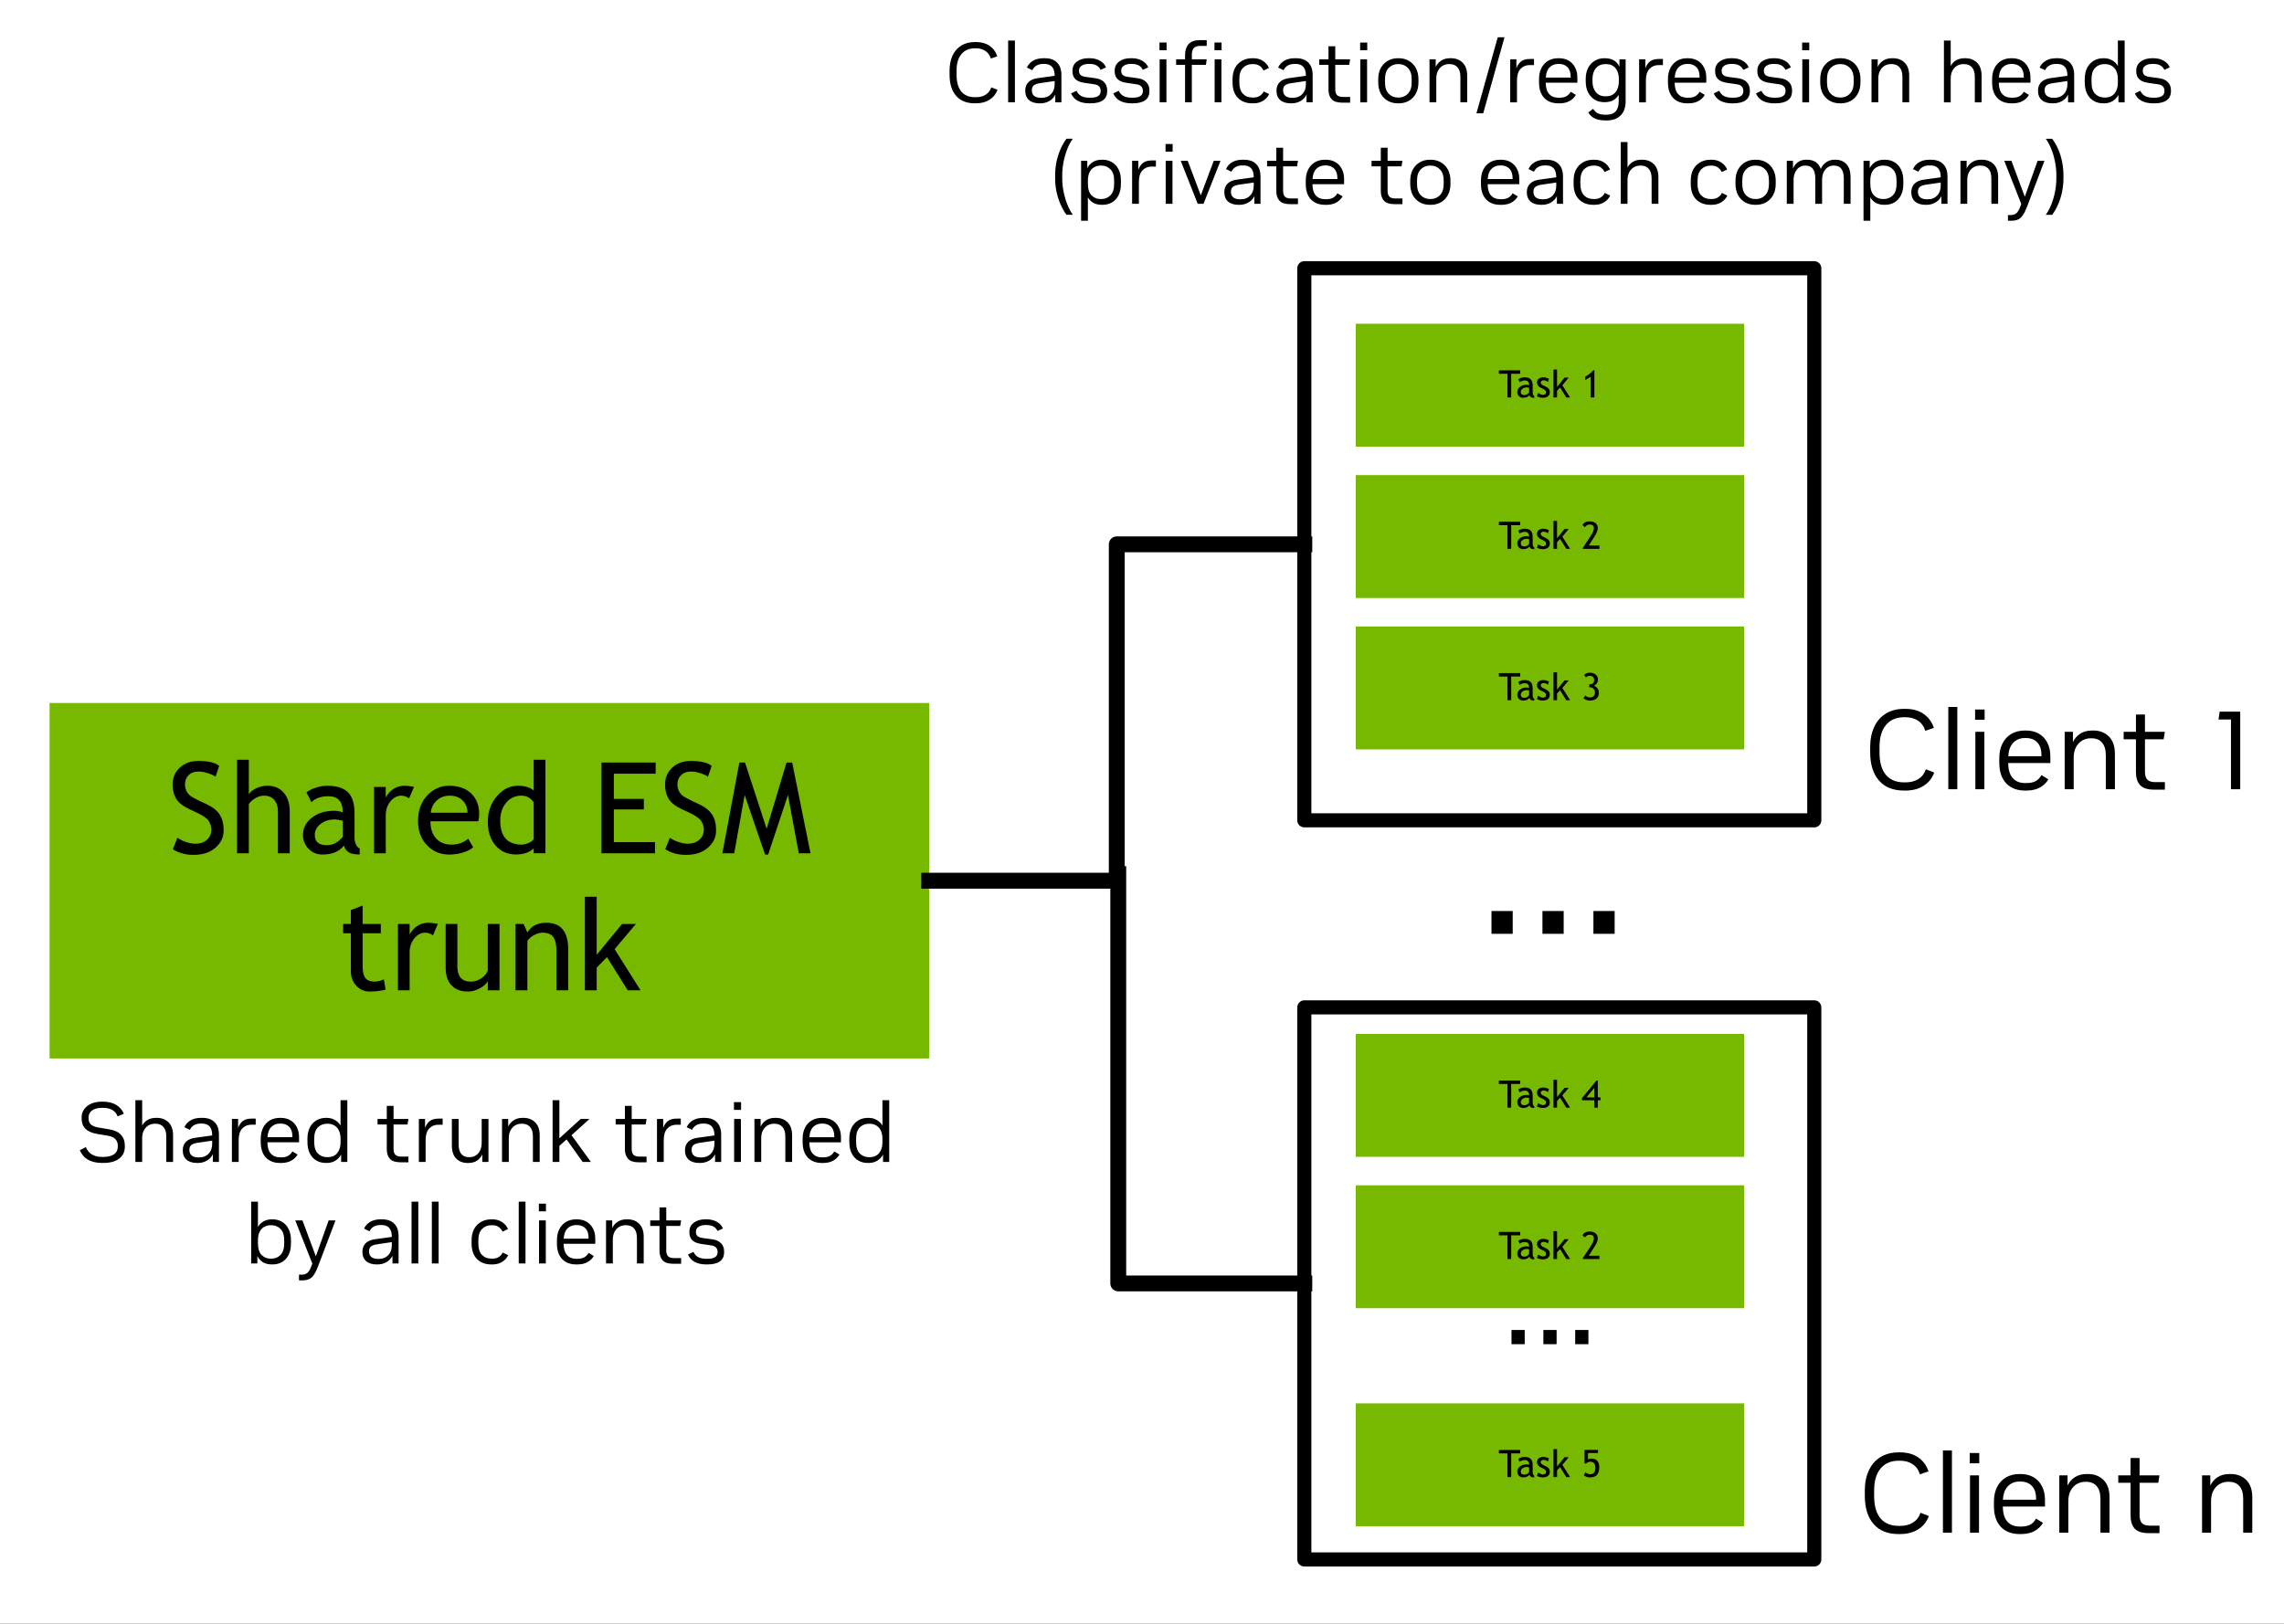<svg version="1.1" viewBox="0.0 0.0 432.0 307.165" fill="none" stroke="none" stroke-linecap="square" stroke-miterlimit="10" xmlns:xlink="http://www.w3.org/1999/xlink" xmlns="http://www.w3.org/2000/svg"><rect x="0.0" y="0.0" width="432.0" height="307.165" fill="#333333" stroke="none"/><clipPath id="p8.0"><path d="m0 0l432.0 0l0 307.165l-432.0 0l0 -307.165z" clip-rule="nonzero"/></clipPath><g clip-path="url(#p8.0)"><path fill="#ffffff" d="m0 0l432.0 0l0 307.165l-432.0 0z" fill-rule="evenodd"/><path fill="#76b900" d="m9.381 132.992l166.371 0l0 67.252l-166.371 0z" fill-rule="evenodd"/><path fill="#000000" d="m32.696 160.652l0.859 -2.156q0.656 0.469 1.625 0.797q0.984 0.328 1.766 0.328q1.359 0 2.188 -0.75q0.844 -0.75 0.844 -1.922q0 -0.859 -0.469 -1.594q-0.453 -0.75 -2.328 -1.641l-1.375 -0.641q-1.766 -0.812 -2.469 -1.938q-0.688 -1.125 -0.688 -2.719q0 -1.922 1.359 -3.188q1.359 -1.266 3.5 -1.266q2.844 0 3.953 0.938l-0.688 2.031q-0.469 -0.344 -1.438 -0.656q-0.953 -0.312 -1.781 -0.312q-1.188 0 -1.875 0.688q-0.688 0.672 -0.688 1.734q0 0.656 0.25 1.203q0.25 0.531 0.688 0.906q0.438 0.359 1.797 1.016l1.406 0.656q1.75 0.844 2.453 2.0q0.719 1.141 0.719 2.922q0 1.938 -1.562 3.297q-1.547 1.344 -4.141 1.344q-2.281 0 -3.906 -1.078zm19.871 0.781l0 -7.891q0 -1.406 -0.688 -2.203q-0.688 -0.812 -1.938 -0.812q-0.812 0 -1.625 0.469q-0.812 0.469 -1.25 1.109l0 9.328l-2.234 0l0 -17.703l2.234 0l0 6.531q0.438 -0.688 1.422 -1.141q1.0 -0.469 2.062 -0.469q1.984 0 3.109 1.312q1.141 1.312 1.141 3.578l0 7.891l-2.234 0zm12.473 -1.438q-1.328 1.672 -4.094 1.672q-1.469 0 -2.562 -1.062q-1.078 -1.078 -1.078 -2.672q0 -1.922 1.672 -3.234q1.672 -1.312 4.266 -1.312q0.703 0 1.594 0.297q0 -3.047 -2.719 -3.047q-2.094 0 -3.219 1.125l-0.938 -1.859q0.641 -0.516 1.75 -0.875q1.125 -0.375 2.141 -0.375q2.734 0 3.969 1.25q1.234 1.234 1.234 3.938l0 4.5q0 1.656 0.984 2.203l0 1.109q-1.359 0 -2.031 -0.375q-0.672 -0.391 -0.969 -1.281zm-0.203 -4.734q-1.063 -0.234 -1.484 -0.234q-1.688 0 -2.75 0.875q-1.062 0.859 -1.062 2.047q0 1.953 2.297 1.953q1.688 0 3 -1.594l0 -3.047zm12.547 -4.234q-0.734 -0.5 -1.469 -0.5q-1.188 0 -2.078 1.094q-0.875 1.078 -0.875 2.609l0 7.203l-2.219 0l0 -12.547l2.219 0l0 2.0q1.219 -2.234 3.625 -2.234q0.594 0 1.719 0.203l-0.922 2.172zm13.078 4.344l-9.047 0q0 2.203 1.203 3.391q1.062 1.031 2.75 1.031q1.906 0 3.188 -1.109l0.938 1.594q-0.516 0.516 -1.594 0.891q-1.328 0.5 -2.969 0.5q-2.375 0 -4.016 -1.609q-1.844 -1.766 -1.844 -4.75q0 -3.109 1.891 -4.984q1.688 -1.672 3.984 -1.672q2.688 0 4.219 1.5q1.469 1.453 1.469 3.859q0 0.734 -0.172 1.359zm-5.406 -4.844q-1.484 0 -2.5 0.953q-0.953 0.922 -1.078 2.281l6.938 0q0 -1.359 -0.844 -2.25q-0.922 -0.984 -2.516 -0.984zm15.887 10.891l0 -0.922q-1.172 1.156 -3.375 1.156q-2.359 0 -3.828 -1.688q-1.469 -1.688 -1.469 -4.5q0 -2.828 1.688 -4.812q1.688 -2.0 4.031 -2.0q1.938 0 2.953 0.906l0 -5.828l2.219 0l0 17.688l-2.219 0zm0 -9.625q-0.844 -1.266 -2.312 -1.266q-1.797 0 -2.906 1.344q-1.109 1.328 -1.109 3.391q0 4.531 4.125 4.531q0.531 0 1.266 -0.328q0.75 -0.344 0.938 -0.719l0 -6.953zm15.164 -5.422l0 4.766l5.672 0l0 2.0l-5.672 0l0 6.188l7.781 0l0 2.109l-10.125 0l0 -17.172l10.25 0l0 2.109l-7.906 0zm9.73 14.281l0.859 -2.156q0.656 0.469 1.625 0.797q0.984 0.328 1.766 0.328q1.359 0 2.188 -0.75q0.844 -0.75 0.844 -1.922q0 -0.859 -0.469 -1.594q-0.453 -0.75 -2.328 -1.641l-1.375 -0.641q-1.766 -0.812 -2.469 -1.938q-0.688 -1.125 -0.688 -2.719q0 -1.922 1.359 -3.188q1.359 -1.266 3.5 -1.266q2.844 0 3.953 0.938l-0.688 2.031q-0.469 -0.344 -1.438 -0.656q-0.953 -0.312 -1.781 -0.312q-1.188 0 -1.875 0.688q-0.688 0.672 -0.688 1.734q0 0.656 0.25 1.203q0.25 0.531 0.688 0.906q0.438 0.359 1.797 1.016l1.406 0.656q1.75 0.844 2.453 2.0q0.719 1.141 0.719 2.922q0 1.938 -1.562 3.297q-1.547 1.344 -4.141 1.344q-2.281 0 -3.906 -1.078zm25.246 0.781l-2.047 -11.031l-3.75 11.266l-0.578 0l-3.859 -11.266l-1.984 11.031l-2.234 0l3.219 -17.172l1.062 0l4.094 12.531l3.766 -12.531l1.062 0l3.469 17.172l-2.219 0z" fill-rule="nonzero"/><path fill="#000000" d="m66.354 176.557l-1.453 0l0 -1.75l1.453 0l0 -2.625l2.234 -0.859l0 3.484l3.438 0l0 1.75l-3.438 0l0 6.234q0 1.578 0.531 2.25q0.531 0.672 1.719 0.672q0.859 0 1.766 -0.438l0.328 1.953q-1.375 0.359 -3.031 0.359q-1.484 0 -2.516 -1.109q-1.031 -1.109 -1.031 -2.797l0 -7.125zm15.547 0.391q-0.734 -0.5 -1.469 -0.5q-1.188 0 -2.078 1.094q-0.875 1.078 -0.875 2.609l0 7.203l-2.219 0l0 -12.547l2.219 0l0 2.0q1.219 -2.234 3.625 -2.234q0.594 0 1.719 0.203l-0.922 2.172zm4.609 -2.141l0 8.0q0 2.906 2.531 2.906q1.094 0 2.0 -0.625q0.922 -0.641 1.219 -1.469l0 -8.812l2.219 0l0 12.547l-2.219 0l0 -1.734q-0.375 0.734 -1.516 1.359q-1.125 0.609 -2.203 0.609q-2.062 0 -3.156 -1.188q-1.094 -1.188 -1.094 -3.359l0 -8.234l2.219 0zm18.738 12.547l0 -7.297q0 -2.016 -0.609 -2.812q-0.609 -0.797 -2.016 -0.797q-0.766 0 -1.609 0.453q-0.828 0.453 -1.266 1.125l0 9.328l-2.234 0l0 -12.547l1.531 0l0.703 1.609q1.094 -1.844 3.594 -1.844q4.125 0 4.125 5.016l0 7.766l-2.219 0zm13.488 0l-3.938 -6.281l-1.938 2.0l0 4.281l-2.234 0l0 -17.703l2.234 0l0 10.984l4.797 -5.828l2.609 0l-4.016 4.766l4.906 7.781l-2.422 0z" fill-rule="nonzero"/><path fill="#76b900" d="m256.436 61.25l73.446 0l0 23.249l-73.446 0z" fill-rule="evenodd"/><path fill="#000000" d="m285.831 70.71l0 4.484l-0.703 0l0 -4.484l-1.625 0l0 -0.641l4.031 0l0 0.641l-1.703 0zm3.451 4.047q-0.391 0.5 -1.219 0.5q-0.438 0 -0.766 -0.312q-0.312 -0.312 -0.312 -0.797q0 -0.562 0.5 -0.953q0.5 -0.406 1.266 -0.406q0.203 0 0.469 0.094q0 -0.906 -0.797 -0.906q-0.625 0 -0.969 0.344l-0.281 -0.562q0.188 -0.156 0.516 -0.266q0.344 -0.109 0.656 -0.109q0.812 0 1.172 0.375q0.375 0.359 0.375 1.172l0 1.344q0 0.484 0.297 0.656l0 0.328q-0.406 0 -0.609 -0.109q-0.203 -0.125 -0.297 -0.391zm-0.062 -1.406q-0.312 -0.062 -0.438 -0.062q-0.5 0 -0.828 0.266q-0.312 0.25 -0.312 0.609q0 0.578 0.688 0.578q0.516 0 0.891 -0.484l0 -0.906zm1.479 1.625l0.234 -0.641q0.547 0.375 0.891 0.375q0.609 0 0.609 -0.516q0 -0.375 -0.594 -0.641q-0.453 -0.219 -0.625 -0.312q-0.156 -0.109 -0.281 -0.25q-0.109 -0.141 -0.172 -0.297q-0.047 -0.156 -0.047 -0.328q0 -0.469 0.328 -0.719q0.344 -0.266 0.891 -0.266q0.406 0 1.031 0.266l-0.188 0.609q-0.406 -0.312 -0.797 -0.312q-0.234 0 -0.406 0.109q-0.156 0.109 -0.156 0.281q0 0.359 0.406 0.547l0.469 0.219q0.438 0.203 0.641 0.453q0.203 0.25 0.203 0.641q0 0.5 -0.359 0.781q-0.344 0.281 -0.969 0.281q-0.594 0 -1.109 -0.281zm5.553 0.219l-1.172 -1.875l-0.578 0.594l0 1.281l-0.672 0l0 -5.281l0.672 0l0 3.281l1.422 -1.75l0.781 0l-1.203 1.438l1.469 2.312l-0.719 0zm4.609 0l0 -3.922l-1.031 0.641l0 -0.641q0.391 -0.203 0.828 -0.547q0.453 -0.359 0.703 -0.672l0.203 0l0 5.141l-0.703 0z" fill-rule="nonzero"/><path fill="#76b900" d="m256.436 89.888l73.446 0l0 23.249l-73.446 0z" fill-rule="evenodd"/><path fill="#000000" d="m285.831 99.348l0 4.484l-0.703 0l0 -4.484l-1.625 0l0 -0.641l4.031 0l0 0.641l-1.703 0zm3.451 4.047q-0.391 0.5 -1.219 0.5q-0.438 0 -0.766 -0.312q-0.312 -0.312 -0.312 -0.797q0 -0.562 0.5 -0.953q0.5 -0.406 1.266 -0.406q0.203 0 0.469 0.094q0 -0.906 -0.797 -0.906q-0.625 0 -0.969 0.344l-0.281 -0.562q0.188 -0.156 0.516 -0.266q0.344 -0.109 0.656 -0.109q0.812 0 1.172 0.375q0.375 0.359 0.375 1.172l0 1.344q0 0.484 0.297 0.656l0 0.328q-0.406 0 -0.609 -0.109q-0.203 -0.125 -0.297 -0.391zm-0.062 -1.406q-0.312 -0.062 -0.438 -0.062q-0.5 0 -0.828 0.266q-0.312 0.25 -0.312 0.609q0 0.578 0.688 0.578q0.516 0 0.891 -0.484l0 -0.906zm1.479 1.625l0.234 -0.641q0.547 0.375 0.891 0.375q0.609 0 0.609 -0.516q0 -0.375 -0.594 -0.641q-0.453 -0.219 -0.625 -0.312q-0.156 -0.109 -0.281 -0.25q-0.109 -0.141 -0.172 -0.297q-0.047 -0.156 -0.047 -0.328q0 -0.469 0.328 -0.719q0.344 -0.266 0.891 -0.266q0.406 0 1.031 0.266l-0.188 0.609q-0.406 -0.312 -0.797 -0.312q-0.234 0 -0.406 0.109q-0.156 0.109 -0.156 0.281q0 0.359 0.406 0.547l0.469 0.219q0.438 0.203 0.641 0.453q0.203 0.25 0.203 0.641q0 0.5 -0.359 0.781q-0.344 0.281 -0.969 0.281q-0.594 0 -1.109 -0.281zm5.553 0.219l-1.172 -1.875l-0.578 0.594l0 1.281l-0.672 0l0 -5.281l0.672 0l0 3.281l1.422 -1.75l0.781 0l-1.203 1.438l1.469 2.312l-0.719 0zm3.109 0l0 -0.141l1.609 -2.453q0.5 -0.781 0.5 -1.312q0 -0.703 -0.797 -0.703q-0.281 0 -0.531 0.156q-0.25 0.141 -0.359 0.359l-0.453 -0.375q0.125 -0.328 0.469 -0.531q0.344 -0.203 0.844 -0.203q0.734 0 1.141 0.344q0.422 0.328 0.422 0.953q0 0.578 -0.547 1.453l-1.156 1.828l2.016 0l0 0.625l-3.156 0z" fill-rule="nonzero"/><path fill="#76b900" d="m256.436 118.526l73.446 0l0 23.249l-73.446 0z" fill-rule="evenodd"/><path fill="#000000" d="m285.831 127.986l0 4.484l-0.703 0l0 -4.484l-1.625 0l0 -0.641l4.031 0l0 0.641l-1.703 0zm3.451 4.047q-0.391 0.5 -1.219 0.5q-0.438 0 -0.766 -0.312q-0.312 -0.312 -0.312 -0.797q0 -0.562 0.5 -0.953q0.5 -0.406 1.266 -0.406q0.203 0 0.469 0.094q0 -0.906 -0.797 -0.906q-0.625 0 -0.969 0.344l-0.281 -0.562q0.188 -0.156 0.516 -0.266q0.344 -0.109 0.656 -0.109q0.812 0 1.172 0.375q0.375 0.359 0.375 1.172l0 1.344q0 0.484 0.297 0.656l0 0.328q-0.406 0 -0.609 -0.109q-0.203 -0.125 -0.297 -0.391zm-0.062 -1.406q-0.312 -0.062 -0.438 -0.062q-0.5 0 -0.828 0.266q-0.312 0.25 -0.312 0.609q0 0.578 0.688 0.578q0.516 0 0.891 -0.484l0 -0.906zm1.479 1.625l0.234 -0.641q0.547 0.375 0.891 0.375q0.609 0 0.609 -0.516q0 -0.375 -0.594 -0.641q-0.453 -0.219 -0.625 -0.312q-0.156 -0.109 -0.281 -0.25q-0.109 -0.141 -0.172 -0.297q-0.047 -0.156 -0.047 -0.328q0 -0.469 0.328 -0.719q0.344 -0.266 0.891 -0.266q0.406 0 1.031 0.266l-0.188 0.609q-0.406 -0.312 -0.797 -0.312q-0.234 0 -0.406 0.109q-0.156 0.109 -0.156 0.281q0 0.359 0.406 0.547l0.469 0.219q0.438 0.203 0.641 0.453q0.203 0.25 0.203 0.641q0 0.5 -0.359 0.781q-0.344 0.281 -0.969 0.281q-0.594 0 -1.109 -0.281zm5.553 0.219l-1.172 -1.875l-0.578 0.594l0 1.281l-0.672 0l0 -5.281l0.672 0l0 3.281l1.422 -1.75l0.781 0l-1.203 1.438l1.469 2.312l-0.719 0zm3.25 -0.359l0.344 -0.547q0.344 0.375 0.859 0.375q0.969 0 0.969 -0.938q0 -0.438 -0.281 -0.703q-0.281 -0.281 -0.75 -0.281l-0.047 0l0 -0.562l0.031 0q0.891 0 0.891 -0.781q0 -0.813 -0.844 -0.813q-0.453 0 -0.719 0.297l-0.312 -0.469q0.328 -0.422 1.078 -0.422q0.672 0 1.094 0.359q0.422 0.344 0.422 0.906q0 0.422 -0.234 0.766q-0.234 0.328 -0.547 0.438q0.438 0.141 0.688 0.484q0.266 0.344 0.266 0.828q0 0.719 -0.453 1.109q-0.438 0.375 -1.25 0.375q-0.344 0 -0.672 -0.125q-0.328 -0.125 -0.531 -0.297z" fill-rule="nonzero"/><path fill="#76b900" d="m256.436 195.606l73.446 0l0 23.249l-73.446 0z" fill-rule="evenodd"/><path fill="#000000" d="m285.831 205.066l0 4.484l-0.703 0l0 -4.484l-1.625 0l0 -0.641l4.031 0l0 0.641l-1.703 0zm3.451 4.047q-0.391 0.5 -1.219 0.5q-0.438 0 -0.766 -0.312q-0.312 -0.312 -0.312 -0.797q0 -0.562 0.5 -0.953q0.5 -0.406 1.266 -0.406q0.203 0 0.469 0.094q0 -0.906 -0.797 -0.906q-0.625 0 -0.969 0.344l-0.281 -0.562q0.188 -0.156 0.516 -0.266q0.344 -0.109 0.656 -0.109q0.812 0 1.172 0.375q0.375 0.359 0.375 1.172l0 1.344q0 0.484 0.297 0.656l0 0.328q-0.406 0 -0.609 -0.109q-0.203 -0.125 -0.297 -0.391zm-0.062 -1.406q-0.312 -0.062 -0.438 -0.062q-0.5 0 -0.828 0.266q-0.312 0.25 -0.312 0.609q0 0.578 0.688 0.578q0.516 0 0.891 -0.484l0 -0.906zm1.479 1.625l0.234 -0.641q0.547 0.375 0.891 0.375q0.609 0 0.609 -0.516q0 -0.375 -0.594 -0.641q-0.453 -0.219 -0.625 -0.312q-0.156 -0.109 -0.281 -0.25q-0.109 -0.141 -0.172 -0.297q-0.047 -0.156 -0.047 -0.328q0 -0.469 0.328 -0.719q0.344 -0.266 0.891 -0.266q0.406 0 1.031 0.266l-0.188 0.609q-0.406 -0.312 -0.797 -0.312q-0.234 0 -0.406 0.109q-0.156 0.109 -0.156 0.281q0 0.359 0.406 0.547l0.469 0.219q0.438 0.203 0.641 0.453q0.203 0.25 0.203 0.641q0 0.5 -0.359 0.781q-0.344 0.281 -0.969 0.281q-0.594 0 -1.109 -0.281zm5.553 0.219l-1.172 -1.875l-0.578 0.594l0 1.281l-0.672 0l0 -5.281l0.672 0l0 3.281l1.422 -1.75l0.781 0l-1.203 1.438l1.469 2.312l-0.719 0zm5.953 -1.391l0 1.391l-0.656 0l0 -1.391l-2.328 0l0 -0.406l2.75 -3.344l0.234 0l0 3.203l0.516 0l0 0.547l-0.516 0zm-0.656 -2.359l-1.5 1.812l1.5 0l0 -1.812z" fill-rule="nonzero"/><path fill="#76b900" d="m256.436 224.244l73.446 0l0 23.249l-73.446 0z" fill-rule="evenodd"/><path fill="#000000" d="m285.831 233.705l0 4.484l-0.703 0l0 -4.484l-1.625 0l0 -0.641l4.031 0l0 0.641l-1.703 0zm3.451 4.047q-0.391 0.5 -1.219 0.5q-0.438 0 -0.766 -0.312q-0.312 -0.312 -0.312 -0.797q0 -0.562 0.5 -0.953q0.5 -0.406 1.266 -0.406q0.203 0 0.469 0.094q0 -0.906 -0.797 -0.906q-0.625 0 -0.969 0.344l-0.281 -0.562q0.188 -0.156 0.516 -0.266q0.344 -0.109 0.656 -0.109q0.812 0 1.172 0.375q0.375 0.359 0.375 1.172l0 1.344q0 0.484 0.297 0.656l0 0.328q-0.406 0 -0.609 -0.109q-0.203 -0.125 -0.297 -0.391zm-0.062 -1.406q-0.312 -0.062 -0.438 -0.062q-0.5 0 -0.828 0.266q-0.312 0.25 -0.312 0.609q0 0.578 0.688 0.578q0.516 0 0.891 -0.484l0 -0.906zm1.479 1.625l0.234 -0.641q0.547 0.375 0.891 0.375q0.609 0 0.609 -0.516q0 -0.375 -0.594 -0.641q-0.453 -0.219 -0.625 -0.312q-0.156 -0.109 -0.281 -0.25q-0.109 -0.141 -0.172 -0.297q-0.047 -0.156 -0.047 -0.328q0 -0.469 0.328 -0.719q0.344 -0.266 0.891 -0.266q0.406 0 1.031 0.266l-0.188 0.609q-0.406 -0.312 -0.797 -0.312q-0.234 0 -0.406 0.109q-0.156 0.109 -0.156 0.281q0 0.359 0.406 0.547l0.469 0.219q0.438 0.203 0.641 0.453q0.203 0.25 0.203 0.641q0 0.5 -0.359 0.781q-0.344 0.281 -0.969 0.281q-0.594 0 -1.109 -0.281zm5.553 0.219l-1.172 -1.875l-0.578 0.594l0 1.281l-0.672 0l0 -5.281l0.672 0l0 3.281l1.422 -1.75l0.781 0l-1.203 1.438l1.469 2.312l-0.719 0zm3.109 0l0 -0.141l1.609 -2.453q0.5 -0.781 0.5 -1.312q0 -0.703 -0.797 -0.703q-0.281 0 -0.531 0.156q-0.25 0.141 -0.359 0.359l-0.453 -0.375q0.125 -0.328 0.469 -0.531q0.344 -0.203 0.844 -0.203q0.734 0 1.141 0.344q0.422 0.328 0.422 0.953q0 0.578 -0.547 1.453l-1.156 1.828l2.016 0l0 0.625l-3.156 0z" fill-rule="nonzero"/><path fill="#76b900" d="m256.436 265.493l73.446 0l0 23.249l-73.446 0z" fill-rule="evenodd"/><path fill="#000000" d="m285.831 274.954l0 4.484l-0.703 0l0 -4.484l-1.625 0l0 -0.641l4.031 0l0 0.641l-1.703 0zm3.451 4.047q-0.391 0.5 -1.219 0.5q-0.438 0 -0.766 -0.312q-0.312 -0.312 -0.312 -0.797q0 -0.562 0.5 -0.953q0.5 -0.406 1.266 -0.406q0.203 0 0.469 0.094q0 -0.906 -0.797 -0.906q-0.625 0 -0.969 0.344l-0.281 -0.562q0.188 -0.156 0.516 -0.266q0.344 -0.109 0.656 -0.109q0.812 0 1.172 0.375q0.375 0.359 0.375 1.172l0 1.344q0 0.484 0.297 0.656l0 0.328q-0.406 0 -0.609 -0.109q-0.203 -0.125 -0.297 -0.391zm-0.062 -1.406q-0.312 -0.062 -0.438 -0.062q-0.5 0 -0.828 0.266q-0.312 0.25 -0.312 0.609q0 0.578 0.688 0.578q0.516 0 0.891 -0.484l0 -0.906zm1.479 1.625l0.234 -0.641q0.547 0.375 0.891 0.375q0.609 0 0.609 -0.516q0 -0.375 -0.594 -0.641q-0.453 -0.219 -0.625 -0.312q-0.156 -0.109 -0.281 -0.25q-0.109 -0.141 -0.172 -0.297q-0.047 -0.156 -0.047 -0.328q0 -0.469 0.328 -0.719q0.344 -0.266 0.891 -0.266q0.406 0 1.031 0.266l-0.188 0.609q-0.406 -0.312 -0.797 -0.312q-0.234 0 -0.406 0.109q-0.156 0.109 -0.156 0.281q0 0.359 0.406 0.547l0.469 0.219q0.438 0.203 0.641 0.453q0.203 0.25 0.203 0.641q0 0.5 -0.359 0.781q-0.344 0.281 -0.969 0.281q-0.594 0 -1.109 -0.281zm5.553 0.219l-1.172 -1.875l-0.578 0.594l0 1.281l-0.672 0l0 -5.281l0.672 0l0 3.281l1.422 -1.75l0.781 0l-1.203 1.438l1.469 2.312l-0.719 0zm3.687 -2.5l-0.234 -0.156l0 -2.484l2.547 0l0 0.594l-1.891 0l0 1.25q0.266 -0.203 0.656 -0.203q0.719 0 1.094 0.438q0.375 0.422 0.375 1.203q0 1.922 -1.719 1.922q-0.719 0 -1.188 -0.391l0.266 -0.578q0.484 0.375 0.922 0.375q0.984 0 0.984 -1.219q0 -1.156 -0.969 -1.156q-0.469 0 -0.844 0.406z" fill-rule="nonzero"/><path fill="#000000" fill-opacity="0.0" d="m274.377 224.701l37.563 0l0 42.006l-37.563 0z" fill-rule="evenodd"/><path fill="#000000" d="m285.888 254.301l0 -2.688l2.5 0l0 2.688l-2.5 0zm6.031 0l0 -2.688l2.5 0l0 2.688l-2.5 0zm6.016 0l0 -2.688l2.5 0l0 2.688l-2.5 0z" fill-rule="nonzero"/><path fill="#000000" fill-opacity="0.0" d="m246.702 50.747l96.454 0l0 104.445l-96.454 0z" fill-rule="evenodd"/><path stroke="#000000" stroke-width="2.667" stroke-linejoin="round" stroke-linecap="butt" d="m246.702 50.747l96.454 0l0 104.445l-96.454 0z" fill-rule="evenodd"/><path fill="#000000" fill-opacity="0.0" d="m246.702 190.583l96.454 0l0 104.445l-96.454 0z" fill-rule="evenodd"/><path stroke="#000000" stroke-width="2.667" stroke-linejoin="round" stroke-linecap="butt" d="m246.702 190.583l96.454 0l0 104.445l-96.454 0z" fill-rule="evenodd"/><path fill="#000000" fill-opacity="0.0" d="m269.414 131.704l48.671 0l0 61.394l-48.671 0z" fill-rule="evenodd"/><path fill="#000000" d="m282.101 176.664l0 -4.312l4.016 0l0 4.312l-4.016 0zm9.641 0l0 -4.312l4.016 0l0 4.312l-4.016 0zm9.641 0l0 -4.312l4.016 0l0 4.312l-4.016 0z" fill-rule="nonzero"/><path fill="#000000" fill-opacity="0.0" d="m342.174 124.831l96.648 0l0 35.544l-96.648 0z" fill-rule="evenodd"/><path fill="#000000" d="m360.119 149.561q-3.078 0 -4.734 -1.906q-1.656 -1.906 -1.656 -5.344l0 -0.953q0 -2.219 0.766 -3.844q0.766 -1.641 2.203 -2.516q1.453 -0.891 3.422 -0.891l0.281 0q2.031 0 3.406 0.938q1.391 0.938 1.969 2.656l-1.625 0.562q-0.391 -1.266 -1.375 -1.922q-0.984 -0.656 -2.375 -0.656l-0.25 0q-2.203 0 -3.438 1.469q-1.219 1.469 -1.219 4.156l0 1.047q0 2.766 1.188 4.219q1.203 1.438 3.469 1.438l0.25 0q1.438 0 2.438 -0.625q1.016 -0.641 1.422 -1.859l1.578 0.625q-0.594 1.625 -2.016 2.516q-1.406 0.891 -3.422 0.891l-0.281 0zm8.387 -0.25l0 -15.562l1.703 0l0 15.562l-1.703 0zm5.119 0l0 -10.859l1.703 0l0 10.859l-1.703 0zm-0.047 -13.141l0 -1.938l1.797 0l0 1.938l-1.797 0zm9.416 13.391q-2.234 0 -3.547 -1.375q-1.297 -1.391 -1.297 -3.906l0 -0.797q0 -1.641 0.594 -2.812q0.594 -1.188 1.688 -1.828q1.109 -0.641 2.562 -0.641l0.172 0q1.422 0 2.453 0.594q1.047 0.594 1.609 1.703q0.578 1.094 0.578 2.562l0 1.297l-7.969 0q0.016 1.906 0.859 2.844q0.844 0.938 2.297 0.938l0.312 0q1.078 0 1.75 -0.375q0.672 -0.391 1.062 -1.125l1.312 0.797q-0.562 0.984 -1.625 1.562q-1.047 0.562 -2.5 0.562l-0.312 0zm-3.141 -6.5l6.266 0l0 -0.234q0 -1.578 -0.797 -2.391q-0.797 -0.812 -2.156 -0.812l-0.172 0q-1.328 0 -2.188 0.875q-0.859 0.875 -0.953 2.562zm10.664 6.25l0 -10.859l1.562 0l0 1.938q0.453 -0.969 1.359 -1.578q0.922 -0.609 2.281 -0.609l0.203 0q1.844 0 2.969 1.141q1.125 1.125 1.125 3.297l0 6.672l-1.719 0l0 -6.406q0 -1.594 -0.703 -2.406q-0.703 -0.828 -2.016 -0.828l-0.156 0q-0.844 0 -1.578 0.422q-0.719 0.406 -1.172 1.234q-0.453 0.812 -0.453 2.062l0 5.922l-1.703 0zm16.934 0.078q-1.875 0 -2.672 -0.859q-0.781 -0.875 -0.781 -2.391l0 -6.281l-2.328 0l0 -1.406l2.328 0l0 -3.281l1.703 0l0 3.281l3.766 0l-0.234 1.406l-3.531 0l0 6.172q0 1.016 0.469 1.484q0.469 0.453 1.453 0.453l1.844 0l0 1.422l-2.016 0zm14.52 -0.078l0 -13.188l-2.359 0l0.219 -1.484l3.891 0l0 14.672l-1.75 0z" fill-rule="nonzero"/><path fill="#000000" fill-opacity="0.0" d="m341.137 265.493l96.648 0l0 35.544l-96.648 0z" fill-rule="evenodd"/><path fill="#000000" d="m359.103 290.223q-3.078 0 -4.734 -1.906q-1.656 -1.906 -1.656 -5.344l0 -0.953q0 -2.219 0.766 -3.844q0.766 -1.641 2.203 -2.516q1.453 -0.891 3.422 -0.891l0.281 0q2.031 0 3.406 0.938q1.391 0.938 1.969 2.656l-1.625 0.562q-0.391 -1.266 -1.375 -1.922q-0.984 -0.656 -2.375 -0.656l-0.25 0q-2.203 0 -3.438 1.469q-1.219 1.469 -1.219 4.156l0 1.047q0 2.766 1.188 4.219q1.203 1.438 3.469 1.438l0.25 0q1.438 0 2.438 -0.625q1.016 -0.641 1.422 -1.859l1.578 0.625q-0.594 1.625 -2.016 2.516q-1.406 0.891 -3.422 0.891l-0.281 0zm8.387 -0.25l0 -15.562l1.703 0l0 15.562l-1.703 0zm5.119 0l0 -10.859l1.703 0l0 10.859l-1.703 0zm-0.047 -13.141l0 -1.938l1.797 0l0 1.938l-1.797 0zm9.416 13.391q-2.234 0 -3.547 -1.375q-1.297 -1.391 -1.297 -3.906l0 -0.797q0 -1.641 0.594 -2.812q0.594 -1.188 1.688 -1.828q1.109 -0.641 2.562 -0.641l0.172 0q1.422 0 2.453 0.594q1.047 0.594 1.609 1.703q0.578 1.094 0.578 2.562l0 1.297l-7.969 0q0.016 1.906 0.859 2.844q0.844 0.938 2.297 0.938l0.312 0q1.078 0 1.75 -0.375q0.672 -0.391 1.062 -1.125l1.312 0.797q-0.562 0.984 -1.625 1.562q-1.047 0.562 -2.5 0.562l-0.312 0zm-3.141 -6.5l6.266 0l0 -0.234q0 -1.578 -0.797 -2.391q-0.797 -0.812 -2.156 -0.812l-0.172 0q-1.328 0 -2.188 0.875q-0.859 0.875 -0.953 2.562zm10.664 6.25l0 -10.859l1.562 0l0 1.938q0.453 -0.969 1.359 -1.578q0.922 -0.609 2.281 -0.609l0.203 0q1.844 0 2.969 1.141q1.125 1.125 1.125 3.297l0 6.672l-1.719 0l0 -6.406q0 -1.594 -0.703 -2.406q-0.703 -0.828 -2.016 -0.828l-0.156 0q-0.844 0 -1.578 0.422q-0.719 0.406 -1.172 1.234q-0.453 0.812 -0.453 2.062l0 5.922l-1.703 0zm16.934 0.078q-1.875 0 -2.672 -0.859q-0.781 -0.875 -0.781 -2.391l0 -6.281l-2.328 0l0 -1.406l2.328 0l0 -3.281l1.703 0l0 3.281l3.766 0l-0.234 1.406l-3.531 0l0 6.172q0 1.016 0.469 1.484q0.469 0.453 1.453 0.453l1.844 0l0 1.422l-2.016 0zm10.067 -0.078l0 -10.859l1.562 0l0 1.938q0.453 -0.969 1.359 -1.578q0.922 -0.609 2.281 -0.609l0.203 0q1.844 0 2.969 1.141q1.125 1.125 1.125 3.297l0 6.672l-1.719 0l0 -6.406q0 -1.594 -0.703 -2.406q-0.703 -0.828 -2.016 -0.828l-0.156 0q-0.844 0 -1.578 0.422q-0.719 0.406 -1.172 1.234q-0.453 0.812 -0.453 2.062l0 5.922l-1.703 0z" fill-rule="nonzero"/><path fill="#000000" fill-opacity="0.0" d="m175.752 166.618l35.476 0l0 -63.64l35.476 0" fill-rule="evenodd"/><path stroke="#000000" stroke-width="3.0" stroke-linejoin="round" stroke-linecap="butt" d="m175.752 166.618l35.476 0l0 -63.64l35.476 0" fill-rule="evenodd"/><path fill="#000000" fill-opacity="0.0" d="m211.51 165.367l0 77.438l35.192 0" fill-rule="evenodd"/><path stroke="#000000" stroke-width="3.0" stroke-linejoin="round" stroke-linecap="butt" d="m211.51 165.367l0 77.438l35.192 0" fill-rule="evenodd"/><path fill="#000000" fill-opacity="0.0" d="m108.496 0l372.865 0l0 48.469l-372.865 0z" fill-rule="evenodd"/><path fill="#000000" d="m184.397 19.547q-2.328 0 -3.562 -1.422q-1.234 -1.438 -1.234 -4.016l0 -0.719q0 -1.656 0.562 -2.875q0.578 -1.234 1.656 -1.891q1.078 -0.672 2.578 -0.672l0.203 0q1.516 0 2.547 0.703q1.047 0.703 1.484 2.0l-1.219 0.422q-0.297 -0.953 -1.031 -1.438q-0.734 -0.5 -1.781 -0.5l-0.188 0q-1.656 0 -2.578 1.109q-0.906 1.094 -0.906 3.109l0 0.781q0 2.078 0.891 3.172q0.891 1.078 2.594 1.078l0.188 0q1.078 0 1.828 -0.469q0.766 -0.484 1.062 -1.391l1.188 0.453q-0.453 1.219 -1.516 1.891q-1.062 0.672 -2.562 0.672l-0.203 0zm6.285 -0.188l0 -11.688l1.281 0l0 11.688l-1.281 0zm5.949 0.188q-1.312 0 -2.016 -0.625q-0.703 -0.625 -0.703 -1.781q0 -0.969 0.594 -1.578q0.609 -0.625 1.781 -0.781l3.188 -0.438l0 -0.062q0 -2.188 -1.953 -2.188l-0.172 0q-1.531 0 -2.094 1.188l-1.031 -0.5q0.375 -0.828 1.172 -1.297q0.812 -0.469 1.953 -0.469l0.25 0q1.547 0 2.344 0.828q0.812 0.812 0.812 2.359l0 5.156l-1.156 0l0 -1.453q-0.375 0.766 -1.125 1.203q-0.75 0.438 -1.703 0.438l-0.141 0zm2.844 -4.219l-2.656 0.391q-0.922 0.125 -1.297 0.438q-0.359 0.297 -0.359 0.922q0 0.688 0.438 1.062q0.438 0.359 1.266 0.359l0.172 0q1.094 0 1.766 -0.703q0.672 -0.703 0.672 -1.875l0 -0.594zm6.594 4.219q-2.672 0 -3.484 -1.875l1.031 -0.5q0.312 0.672 0.906 1.0q0.609 0.312 1.562 0.312l0.188 0q1.906 0 1.906 -1.234l0 -0.078q0 -1.078 -1.266 -1.234l-1.812 -0.266q-1.078 -0.141 -1.672 -0.672q-0.578 -0.547 -0.578 -1.484l0 -0.172q0 -1.047 0.828 -1.688q0.844 -0.641 2.203 -0.641l0.203 0q1.125 0 1.953 0.469q0.828 0.453 1.156 1.266l-1.031 0.469q-0.5 -1.125 -2.078 -1.125l-0.188 0q-0.828 0 -1.328 0.344q-0.484 0.328 -0.484 0.891l0 0.094q0 0.5 0.297 0.766q0.297 0.266 0.969 0.359l1.844 0.25q1.047 0.141 1.625 0.734q0.594 0.594 0.594 1.547l0 0.172q0 1.141 -0.797 1.719q-0.797 0.578 -2.328 0.578l-0.219 0zm7.984 0q-2.672 0 -3.484 -1.875l1.031 -0.5q0.312 0.672 0.906 1.0q0.609 0.312 1.562 0.312l0.188 0q1.906 0 1.906 -1.234l0 -0.078q0 -1.078 -1.266 -1.234l-1.812 -0.266q-1.078 -0.141 -1.672 -0.672q-0.578 -0.547 -0.578 -1.484l0 -0.172q0 -1.047 0.828 -1.688q0.844 -0.641 2.203 -0.641l0.203 0q1.125 0 1.953 0.469q0.828 0.453 1.156 1.266l-1.031 0.469q-0.5 -1.125 -2.078 -1.125l-0.188 0q-0.828 0 -1.328 0.344q-0.484 0.328 -0.484 0.891l0 0.094q0 0.5 0.297 0.766q0.297 0.266 0.969 0.359l1.844 0.25q1.047 0.141 1.625 0.734q0.594 0.594 0.594 1.547l0 0.172q0 1.141 -0.797 1.719q-0.797 0.578 -2.328 0.578l-0.219 0zm5.285 -0.188l0 -8.141l1.281 0l0 8.141l-1.281 0zm-0.031 -9.859l0 -1.453l1.344 0l0 1.453l-1.344 0zm4.84 9.859l0 -7.094l-1.688 0l0 -1.047l1.688 0l0 -0.812q0 -1.297 0.656 -2.047q0.672 -0.766 2.125 -0.766l1.312 0l0 1.094l-1.25 0q-0.828 0 -1.203 0.422q-0.359 0.422 -0.359 1.234l0 0.875l2.812 0l-0.141 1.047l-2.672 0l0 7.094l-1.281 0zm5.594 0l0 -8.141l1.281 0l0 8.141l-1.281 0zm-0.031 -9.859l0 -1.453l1.344 0l0 1.453l-1.344 0zm7.166 10.047q-1.719 0 -2.734 -1.031q-1.016 -1.047 -1.016 -2.938l0 -0.594q0 -1.234 0.469 -2.125q0.484 -0.891 1.328 -1.359q0.844 -0.484 1.953 -0.484l0.172 0q1.078 0 1.844 0.516q0.766 0.5 1.125 1.328l-1.031 0.484q-0.266 -0.562 -0.75 -0.891q-0.484 -0.328 -1.188 -0.328l-0.156 0q-1.094 0 -1.797 0.719q-0.688 0.719 -0.688 2.141l0 0.594q0 1.438 0.672 2.156q0.688 0.719 1.813 0.719l0.156 0q0.734 0 1.219 -0.312q0.5 -0.312 0.75 -0.844l1.031 0.5q-0.359 0.781 -1.141 1.266q-0.766 0.484 -1.859 0.484l-0.172 0zm7.277 0q-1.312 0 -2.016 -0.625q-0.703 -0.625 -0.703 -1.781q0 -0.969 0.594 -1.578q0.609 -0.625 1.781 -0.781l3.188 -0.438l0 -0.062q0 -2.188 -1.953 -2.188l-0.172 0q-1.531 0 -2.094 1.188l-1.031 -0.5q0.375 -0.828 1.172 -1.297q0.812 -0.469 1.953 -0.469l0.25 0q1.547 0 2.344 0.828q0.812 0.812 0.812 2.359l0 5.156l-1.156 0l0 -1.453q-0.375 0.766 -1.125 1.203q-0.75 0.438 -1.703 0.438l-0.141 0zm2.844 -4.219l-2.656 0.391q-0.922 0.125 -1.297 0.438q-0.359 0.297 -0.359 0.922q0 0.688 0.438 1.062q0.438 0.359 1.266 0.359l0.172 0q1.094 0 1.766 -0.703q0.672 -0.703 0.672 -1.875l0 -0.594zm6.87 4.094q-1.406 0 -2.0 -0.656q-0.594 -0.656 -0.594 -1.797l0 -4.703l-1.75 0l0 -1.047l1.75 0l0 -2.469l1.281 0l0 2.469l2.812 0l-0.172 1.047l-2.641 0l0 4.625q0 0.766 0.344 1.109q0.359 0.344 1.094 0.344l1.375 0l0 1.078l-1.5 0zm3.425 -0.062l0 -8.141l1.281 0l0 8.141l-1.281 0zm-0.031 -9.859l0 -1.453l1.344 0l0 1.453l-1.344 0zm7.137 10.047q-1.062 0 -1.906 -0.469q-0.828 -0.469 -1.328 -1.359q-0.484 -0.906 -0.484 -2.156l0 -0.562q0 -1.234 0.484 -2.125q0.5 -0.906 1.328 -1.375q0.844 -0.484 1.906 -0.484l0.156 0q1.078 0 1.906 0.484q0.844 0.469 1.328 1.359q0.5 0.891 0.5 2.125l0 0.594q0 1.25 -0.5 2.141q-0.484 0.891 -1.328 1.359q-0.828 0.469 -1.906 0.469l-0.156 0zm0.016 -1.094l0.125 0q1.047 0 1.75 -0.719q0.719 -0.734 0.719 -2.156l0 -0.594q0 -1.422 -0.719 -2.141q-0.703 -0.719 -1.75 -0.719l-0.125 0q-1.031 0 -1.75 0.719q-0.703 0.719 -0.703 2.141l0 0.594q0 1.422 0.703 2.156q0.719 0.719 1.75 0.719zm5.967 0.906l0 -8.141l1.172 0l0 1.453q0.328 -0.734 1.016 -1.188q0.688 -0.469 1.719 -0.469l0.141 0q1.391 0 2.234 0.859q0.844 0.844 0.844 2.469l0 5.016l-1.281 0l0 -4.797q0 -1.203 -0.531 -1.812q-0.531 -0.625 -1.516 -0.625l-0.125 0q-0.641 0 -1.188 0.312q-0.531 0.312 -0.875 0.938q-0.328 0.609 -0.328 1.531l0 4.453l-1.281 0zm10.157 2.078l-1.281 0l4.031 -14.391l1.281 0l-4.031 14.391zm5.107 -2.078l0 -8.141l1.172 0l0 1.703q0.281 -0.797 0.859 -1.281q0.594 -0.484 1.719 -0.484l0.75 0l0 1.156l-0.828 0q-1.031 0 -1.719 0.719q-0.672 0.719 -0.672 2.188l0 4.141l-1.281 0zm9.092 0.188q-1.688 0 -2.672 -1.031q-0.969 -1.047 -0.969 -2.938l0 -0.594q0 -1.219 0.453 -2.109q0.453 -0.891 1.266 -1.375q0.828 -0.484 1.922 -0.484l0.125 0q1.062 0 1.844 0.453q0.781 0.453 1.203 1.281q0.438 0.812 0.438 1.922l0 0.969l-5.984 0q0.016 1.438 0.641 2.141q0.641 0.703 1.734 0.703l0.234 0q0.797 0 1.297 -0.281q0.516 -0.297 0.812 -0.844l0.984 0.594q-0.422 0.734 -1.219 1.172q-0.781 0.422 -1.875 0.422l-0.234 0zm-2.359 -4.875l4.703 0l0 -0.172q0 -1.188 -0.609 -1.797q-0.594 -0.609 -1.609 -0.609l-0.125 0q-1.0 0 -1.656 0.656q-0.641 0.656 -0.703 1.922zm11.238 8.109q-2.375 0 -3.203 -1.516l0.922 -0.672q0.359 0.578 0.875 0.844q0.531 0.266 1.422 0.266l0.234 0q2.297 0 2.297 -2.531l0 -1.234q-0.797 1.391 -2.625 1.391l-0.094 0q-1.062 0 -1.844 -0.484q-0.781 -0.5 -1.234 -1.375q-0.438 -0.875 -0.438 -2.047l0 -0.516q0 -1.156 0.438 -2.031q0.453 -0.875 1.234 -1.359q0.781 -0.5 1.844 -0.5l0.094 0q2.016 0 2.766 1.609l0 -1.391l1.172 0l0 7.922q0 1.734 -0.938 2.672q-0.922 0.953 -2.641 0.953l-0.281 0zm0.031 -4.562l0.141 0q1.125 0 1.766 -0.766q0.641 -0.766 0.641 -2.094l0 -0.391q0 -1.328 -0.641 -2.078q-0.641 -0.766 -1.766 -0.766l-0.141 0q-1.125 0 -1.781 0.766q-0.656 0.75 -0.656 2.031l0 0.5q0 1.281 0.656 2.047q0.656 0.75 1.781 0.75zm6.382 1.141l0 -8.141l1.172 0l0 1.703q0.281 -0.797 0.859 -1.281q0.594 -0.484 1.719 -0.484l0.75 0l0 1.156l-0.828 0q-1.031 0 -1.719 0.719q-0.672 0.719 -0.672 2.188l0 4.141l-1.281 0zm9.092 0.188q-1.688 0 -2.672 -1.031q-0.969 -1.047 -0.969 -2.938l0 -0.594q0 -1.219 0.453 -2.109q0.453 -0.891 1.266 -1.375q0.828 -0.484 1.922 -0.484l0.125 0q1.062 0 1.844 0.453q0.781 0.453 1.203 1.281q0.438 0.812 0.438 1.922l0 0.969l-5.984 0q0.016 1.438 0.641 2.141q0.641 0.703 1.734 0.703l0.234 0q0.797 0 1.297 -0.281q0.516 -0.297 0.812 -0.844l0.984 0.594q-0.422 0.734 -1.219 1.172q-0.781 0.422 -1.875 0.422l-0.234 0zm-2.359 -4.875l4.703 0l0 -0.172q0 -1.188 -0.609 -1.797q-0.594 -0.609 -1.609 -0.609l-0.125 0q-1.0 0 -1.656 0.656q-0.641 0.656 -0.703 1.922zm10.863 4.875q-2.672 0 -3.484 -1.875l1.031 -0.5q0.312 0.672 0.906 1.0q0.609 0.312 1.562 0.312l0.188 0q1.906 0 1.906 -1.234l0 -0.078q0 -1.078 -1.266 -1.234l-1.812 -0.266q-1.078 -0.141 -1.672 -0.672q-0.578 -0.547 -0.578 -1.484l0 -0.172q0 -1.047 0.828 -1.688q0.844 -0.641 2.203 -0.641l0.203 0q1.125 0 1.953 0.469q0.828 0.453 1.156 1.266l-1.031 0.469q-0.5 -1.125 -2.078 -1.125l-0.188 0q-0.828 0 -1.328 0.344q-0.484 0.328 -0.484 0.891l0 0.094q0 0.5 0.297 0.766q0.297 0.266 0.969 0.359l1.844 0.25q1.047 0.141 1.625 0.734q0.594 0.594 0.594 1.547l0 0.172q0 1.141 -0.797 1.719q-0.797 0.578 -2.328 0.578l-0.219 0zm7.984 0q-2.672 0 -3.484 -1.875l1.031 -0.5q0.312 0.672 0.906 1.0q0.609 0.312 1.562 0.312l0.188 0q1.906 0 1.906 -1.234l0 -0.078q0 -1.078 -1.266 -1.234l-1.812 -0.266q-1.078 -0.141 -1.672 -0.672q-0.578 -0.547 -0.578 -1.484l0 -0.172q0 -1.047 0.828 -1.688q0.844 -0.641 2.203 -0.641l0.203 0q1.125 0 1.953 0.469q0.828 0.453 1.156 1.266l-1.031 0.469q-0.5 -1.125 -2.078 -1.125l-0.188 0q-0.828 0 -1.328 0.344q-0.484 0.328 -0.484 0.891l0 0.094q0 0.5 0.297 0.766q0.297 0.266 0.969 0.359l1.844 0.25q1.047 0.141 1.625 0.734q0.594 0.594 0.594 1.547l0 0.172q0 1.141 -0.797 1.719q-0.797 0.578 -2.328 0.578l-0.219 0zm5.285 -0.188l0 -8.141l1.281 0l0 8.141l-1.281 0zm-0.031 -9.859l0 -1.453l1.344 0l0 1.453l-1.344 0zm7.137 10.047q-1.062 0 -1.906 -0.469q-0.828 -0.469 -1.328 -1.359q-0.484 -0.906 -0.484 -2.156l0 -0.562q0 -1.234 0.484 -2.125q0.5 -0.906 1.328 -1.375q0.844 -0.484 1.906 -0.484l0.156 0q1.078 0 1.906 0.484q0.844 0.469 1.328 1.359q0.5 0.891 0.5 2.125l0 0.594q0 1.25 -0.5 2.141q-0.484 0.891 -1.328 1.359q-0.828 0.469 -1.906 0.469l-0.156 0zm0.016 -1.094l0.125 0q1.047 0 1.75 -0.719q0.719 -0.734 0.719 -2.156l0 -0.594q0 -1.422 -0.719 -2.141q-0.703 -0.719 -1.75 -0.719l-0.125 0q-1.031 0 -1.75 0.719q-0.703 0.719 -0.703 2.141l0 0.594q0 1.422 0.703 2.156q0.719 0.719 1.75 0.719zm5.967 0.906l0 -8.141l1.172 0l0 1.453q0.328 -0.734 1.016 -1.188q0.688 -0.469 1.719 -0.469l0.141 0q1.391 0 2.234 0.859q0.844 0.844 0.844 2.469l0 5.016l-1.281 0l0 -4.797q0 -1.203 -0.531 -1.812q-0.531 -0.625 -1.516 -0.625l-0.125 0q-0.641 0 -1.188 0.312q-0.531 0.312 -0.875 0.938q-0.328 0.609 -0.328 1.531l0 4.453l-1.281 0zm13.696 0l0 -11.688l1.281 0l0 4.812q0.344 -0.656 1.0 -1.062q0.672 -0.406 1.625 -0.406l0.141 0q1.391 0 2.234 0.859q0.844 0.844 0.844 2.469l0 5.016l-1.281 0l0 -4.797q0 -1.203 -0.531 -1.812q-0.531 -0.625 -1.516 -0.625l-0.125 0q-0.641 0 -1.188 0.312q-0.531 0.312 -0.875 0.938q-0.328 0.609 -0.328 1.531l0 4.453l-1.281 0zm12.756 0.188q-1.688 0 -2.672 -1.031q-0.969 -1.047 -0.969 -2.938l0 -0.594q0 -1.219 0.453 -2.109q0.453 -0.891 1.266 -1.375q0.828 -0.484 1.922 -0.484l0.125 0q1.062 0 1.844 0.453q0.781 0.453 1.203 1.281q0.438 0.812 0.438 1.922l0 0.969l-5.984 0q0.016 1.438 0.641 2.141q0.641 0.703 1.734 0.703l0.234 0q0.797 0 1.297 -0.281q0.516 -0.297 0.812 -0.844l0.984 0.594q-0.422 0.734 -1.219 1.172q-0.781 0.422 -1.875 0.422l-0.234 0zm-2.359 -4.875l4.703 0l0 -0.172q0 -1.188 -0.609 -1.797q-0.594 -0.609 -1.609 -0.609l-0.125 0q-1.0 0 -1.656 0.656q-0.641 0.656 -0.703 1.922zm10.113 4.875q-1.312 0 -2.016 -0.625q-0.703 -0.625 -0.703 -1.781q0 -0.969 0.594 -1.578q0.609 -0.625 1.781 -0.781l3.188 -0.438l0 -0.062q0 -2.188 -1.953 -2.188l-0.172 0q-1.531 0 -2.094 1.188l-1.031 -0.5q0.375 -0.828 1.172 -1.297q0.812 -0.469 1.953 -0.469l0.25 0q1.547 0 2.344 0.828q0.812 0.812 0.812 2.359l0 5.156l-1.156 0l0 -1.453q-0.375 0.766 -1.125 1.203q-0.75 0.438 -1.703 0.438l-0.141 0zm2.844 -4.219l-2.656 0.391q-0.922 0.125 -1.297 0.438q-0.359 0.297 -0.359 0.922q0 0.688 0.438 1.062q0.438 0.359 1.266 0.359l0.172 0q1.094 0 1.766 -0.703q0.672 -0.703 0.672 -1.875l0 -0.594zm6.797 4.219q-1.016 0 -1.812 -0.453q-0.781 -0.453 -1.25 -1.344q-0.453 -0.906 -0.453 -2.188l0 -0.578q0 -1.266 0.453 -2.156q0.469 -0.891 1.25 -1.344q0.797 -0.469 1.812 -0.469l0.094 0q0.922 0 1.594 0.406q0.672 0.391 1.062 1.047l0 -4.797l1.281 0l0 11.688l-1.172 0l0 -1.406q-0.375 0.719 -1.078 1.156q-0.688 0.438 -1.688 0.438l-0.094 0zm0.203 -1.094l0.141 0q0.672 0 1.219 -0.297q0.547 -0.312 0.859 -0.953q0.328 -0.641 0.328 -1.672l0 -0.484q0 -1.031 -0.328 -1.672q-0.328 -0.641 -0.875 -0.938q-0.547 -0.312 -1.203 -0.312l-0.141 0q-1.047 0 -1.75 0.703q-0.688 0.688 -0.688 2.156l0 0.578q0 1.484 0.688 2.188q0.703 0.703 1.75 0.703zm9.242 1.094q-2.672 0 -3.484 -1.875l1.031 -0.5q0.312 0.672 0.906 1.0q0.609 0.312 1.562 0.312l0.188 0q1.906 0 1.906 -1.234l0 -0.078q0 -1.078 -1.266 -1.234l-1.812 -0.266q-1.078 -0.141 -1.672 -0.672q-0.578 -0.547 -0.578 -1.484l0 -0.172q0 -1.047 0.828 -1.688q0.844 -0.641 2.203 -0.641l0.203 0q1.125 0 1.953 0.469q0.828 0.453 1.156 1.266l-1.031 0.469q-0.5 -1.125 -2.078 -1.125l-0.188 0q-0.828 0 -1.328 0.344q-0.484 0.328 -0.484 0.891l0 0.094q0 0.5 0.297 0.766q0.297 0.266 0.969 0.359l1.844 0.25q1.047 0.141 1.625 0.734q0.594 0.594 0.594 1.547l0 0.172q0 1.141 -0.797 1.719q-0.797 0.578 -2.328 0.578l-0.219 0z" fill-rule="nonzero"/><path fill="#000000" d="m201.712 40.638q-0.656 -0.891 -1.141 -2.031q-0.484 -1.125 -0.75 -2.359q-0.25 -1.234 -0.25 -2.484l0 -0.656q0 -1.25 0.25 -2.484q0.266 -1.25 0.75 -2.375q0.484 -1.125 1.141 -2.0l1.203 0q-0.609 0.844 -1.062 1.984q-0.438 1.125 -0.688 2.391q-0.25 1.25 -0.25 2.484l0 0.656q0 1.219 0.25 2.484q0.25 1.266 0.703 2.406q0.453 1.141 1.047 1.984l-1.203 0zm2.77 1.125l0 -11.344l1.172 0l0 1.391q0.359 -0.719 1.047 -1.156q0.703 -0.438 1.703 -0.438l0.109 0q1.031 0 1.812 0.469q0.781 0.453 1.234 1.344q0.453 0.891 0.453 2.156l0 0.594q0 1.281 -0.453 2.172q-0.453 0.891 -1.234 1.344q-0.781 0.453 -1.812 0.453l-0.109 0q-0.922 0 -1.609 -0.375q-0.672 -0.391 -1.031 -1.047l0 4.438l-1.281 0zm3.672 -4.109l0.156 0q1.031 0 1.719 -0.703q0.703 -0.703 0.703 -2.188l0 -0.578q0 -1.469 -0.703 -2.156q-0.688 -0.703 -1.719 -0.703l-0.156 0q-0.656 0 -1.203 0.312q-0.547 0.297 -0.875 0.938q-0.312 0.641 -0.312 1.672l0 0.484q0 1.531 0.703 2.234q0.703 0.688 1.688 0.688zm5.976 0.906l0 -8.141l1.172 0l0 1.703q0.281 -0.797 0.859 -1.281q0.594 -0.484 1.719 -0.484l0.75 0l0 1.156l-0.828 0q-1.031 0 -1.719 0.719q-0.672 0.719 -0.672 2.188l0 4.141l-1.281 0zm6.352 0l0 -8.141l1.281 0l0 8.141l-1.281 0zm-0.031 -9.859l0 -1.453l1.344 0l0 1.453l-1.344 0zm6.09 9.859l-3.219 -8.141l1.328 0l2.469 6.547l2.453 -6.547l1.281 0l-3.219 8.141l-1.094 0zm7.747 0.188q-1.312 0 -2.016 -0.625q-0.703 -0.625 -0.703 -1.781q0 -0.969 0.594 -1.578q0.609 -0.625 1.781 -0.781l3.188 -0.438l0 -0.062q0 -2.188 -1.953 -2.188l-0.172 0q-1.531 0 -2.094 1.188l-1.031 -0.5q0.375 -0.828 1.172 -1.297q0.812 -0.469 1.953 -0.469l0.25 0q1.547 0 2.344 0.828q0.812 0.812 0.812 2.359l0 5.156l-1.156 0l0 -1.453q-0.375 0.766 -1.125 1.203q-0.75 0.438 -1.703 0.438l-0.141 0zm2.844 -4.219l-2.656 0.391q-0.922 0.125 -1.297 0.438q-0.359 0.297 -0.359 0.922q0 0.688 0.438 1.062q0.438 0.359 1.266 0.359l0.172 0q1.094 0 1.766 -0.703q0.672 -0.703 0.672 -1.875l0 -0.594zm6.87 4.094q-1.406 0 -2.0 -0.656q-0.594 -0.656 -0.594 -1.797l0 -4.703l-1.75 0l0 -1.047l1.75 0l0 -2.469l1.281 0l0 2.469l2.812 0l-0.172 1.047l-2.641 0l0 4.625q0 0.766 0.344 1.109q0.359 0.344 1.094 0.344l1.375 0l0 1.078l-1.5 0zm6.613 0.125q-1.688 0 -2.672 -1.031q-0.969 -1.047 -0.969 -2.938l0 -0.594q0 -1.219 0.453 -2.109q0.453 -0.891 1.266 -1.375q0.828 -0.484 1.922 -0.484l0.125 0q1.062 0 1.844 0.453q0.781 0.453 1.203 1.281q0.438 0.812 0.438 1.922l0 0.969l-5.984 0q0.016 1.438 0.641 2.141q0.641 0.703 1.734 0.703l0.234 0q0.797 0 1.297 -0.281q0.516 -0.297 0.812 -0.844l0.984 0.594q-0.422 0.734 -1.219 1.172q-0.781 0.422 -1.875 0.422l-0.234 0zm-2.359 -4.875l4.703 0l0 -0.172q0 -1.188 -0.609 -1.797q-0.594 -0.609 -1.609 -0.609l-0.125 0q-1.0 0 -1.656 0.656q-0.641 0.656 -0.703 1.922zm15.507 4.75q-1.406 0 -2.0 -0.656q-0.594 -0.656 -0.594 -1.797l0 -4.703l-1.75 0l0 -1.047l1.75 0l0 -2.469l1.281 0l0 2.469l2.812 0l-0.172 1.047l-2.641 0l0 4.625q0 0.766 0.344 1.109q0.359 0.344 1.094 0.344l1.375 0l0 1.078l-1.5 0zm6.691 0.125q-1.062 0 -1.906 -0.469q-0.828 -0.469 -1.328 -1.359q-0.484 -0.906 -0.484 -2.156l0 -0.562q0 -1.234 0.484 -2.125q0.5 -0.906 1.328 -1.375q0.844 -0.484 1.906 -0.484l0.156 0q1.078 0 1.906 0.484q0.844 0.469 1.328 1.359q0.5 0.891 0.5 2.125l0 0.594q0 1.25 -0.5 2.141q-0.484 0.891 -1.328 1.359q-0.828 0.469 -1.906 0.469l-0.156 0zm0.016 -1.094l0.125 0q1.047 0 1.75 -0.719q0.719 -0.734 0.719 -2.156l0 -0.594q0 -1.422 -0.719 -2.141q-0.703 -0.719 -1.75 -0.719l-0.125 0q-1.031 0 -1.75 0.719q-0.703 0.719 -0.703 2.141l0 0.594q0 1.422 0.703 2.156q0.719 0.719 1.75 0.719zm13.282 1.094q-1.688 0 -2.672 -1.031q-0.969 -1.047 -0.969 -2.938l0 -0.594q0 -1.219 0.453 -2.109q0.453 -0.891 1.266 -1.375q0.828 -0.484 1.922 -0.484l0.125 0q1.062 0 1.844 0.453q0.781 0.453 1.203 1.281q0.438 0.812 0.438 1.922l0 0.969l-5.984 0q0.016 1.438 0.641 2.141q0.641 0.703 1.734 0.703l0.234 0q0.797 0 1.297 -0.281q0.516 -0.297 0.812 -0.844l0.984 0.594q-0.422 0.734 -1.219 1.172q-0.781 0.422 -1.875 0.422l-0.234 0zm-2.359 -4.875l4.703 0l0 -0.172q0 -1.188 -0.609 -1.797q-0.594 -0.609 -1.609 -0.609l-0.125 0q-1.0 0 -1.656 0.656q-0.641 0.656 -0.703 1.922zm10.113 4.875q-1.312 0 -2.016 -0.625q-0.703 -0.625 -0.703 -1.781q0 -0.969 0.594 -1.578q0.609 -0.625 1.781 -0.781l3.188 -0.438l0 -0.062q0 -2.188 -1.953 -2.188l-0.172 0q-1.531 0 -2.094 1.188l-1.031 -0.5q0.375 -0.828 1.172 -1.297q0.812 -0.469 1.953 -0.469l0.25 0q1.547 0 2.344 0.828q0.812 0.812 0.812 2.359l0 5.156l-1.156 0l0 -1.453q-0.375 0.766 -1.125 1.203q-0.75 0.438 -1.703 0.438l-0.141 0zm2.844 -4.219l-2.656 0.391q-0.922 0.125 -1.297 0.438q-0.359 0.297 -0.359 0.922q0 0.688 0.438 1.062q0.438 0.359 1.266 0.359l0.172 0q1.094 0 1.766 -0.703q0.672 -0.703 0.672 -1.875l0 -0.594zm7.032 4.219q-1.719 0 -2.734 -1.031q-1.016 -1.047 -1.016 -2.938l0 -0.594q0 -1.234 0.469 -2.125q0.484 -0.891 1.328 -1.359q0.844 -0.484 1.953 -0.484l0.172 0q1.078 0 1.844 0.516q0.766 0.5 1.125 1.328l-1.031 0.484q-0.266 -0.562 -0.75 -0.891q-0.484 -0.328 -1.188 -0.328l-0.156 0q-1.094 0 -1.797 0.719q-0.688 0.719 -0.688 2.141l0 0.594q0 1.438 0.672 2.156q0.688 0.719 1.812 0.719l0.156 0q0.734 0 1.219 -0.312q0.5 -0.312 0.75 -0.844l1.031 0.5q-0.359 0.781 -1.141 1.266q-0.766 0.484 -1.859 0.484l-0.172 0zm5.167 -0.188l0 -11.688l1.281 0l0 4.812q0.344 -0.656 1.0 -1.062q0.672 -0.406 1.625 -0.406l0.141 0q1.391 0 2.234 0.859q0.844 0.844 0.844 2.469l0 5.016l-1.281 0l0 -4.797q0 -1.203 -0.531 -1.812q-0.531 -0.625 -1.516 -0.625l-0.125 0q-0.641 0 -1.188 0.312q-0.531 0.312 -0.875 0.938q-0.328 0.609 -0.328 1.531l0 4.453l-1.281 0zm16.993 0.188q-1.719 0 -2.734 -1.031q-1.016 -1.047 -1.016 -2.938l0 -0.594q0 -1.234 0.469 -2.125q0.484 -0.891 1.328 -1.359q0.844 -0.484 1.953 -0.484l0.172 0q1.078 0 1.844 0.516q0.766 0.5 1.125 1.328l-1.031 0.484q-0.266 -0.562 -0.75 -0.891q-0.484 -0.328 -1.188 -0.328l-0.156 0q-1.094 0 -1.797 0.719q-0.688 0.719 -0.688 2.141l0 0.594q0 1.438 0.672 2.156q0.688 0.719 1.812 0.719l0.156 0q0.734 0 1.219 -0.312q0.5 -0.312 0.75 -0.844l1.031 0.5q-0.359 0.781 -1.141 1.266q-0.766 0.484 -1.859 0.484l-0.172 0zm8.433 0q-1.062 0 -1.906 -0.469q-0.828 -0.469 -1.328 -1.359q-0.484 -0.906 -0.484 -2.156l0 -0.562q0 -1.234 0.484 -2.125q0.5 -0.906 1.328 -1.375q0.844 -0.484 1.906 -0.484l0.156 0q1.078 0 1.906 0.484q0.844 0.469 1.328 1.359q0.5 0.891 0.5 2.125l0 0.594q0 1.25 -0.5 2.141q-0.484 0.891 -1.328 1.359q-0.828 0.469 -1.906 0.469l-0.156 0zm0.016 -1.094l0.125 0q1.047 0 1.75 -0.719q0.719 -0.734 0.719 -2.156l0 -0.594q0 -1.422 -0.719 -2.141q-0.703 -0.719 -1.75 -0.719l-0.125 0q-1.031 0 -1.75 0.719q-0.703 0.719 -0.703 2.141l0 0.594q0 1.422 0.703 2.156q0.719 0.719 1.75 0.719zm5.967 0.906l0 -8.141l1.172 0l0 1.453q0.328 -0.75 0.953 -1.203q0.641 -0.453 1.516 -0.453l0.156 0q2.0 0 2.625 1.734q0.344 -0.781 1.016 -1.25q0.688 -0.484 1.594 -0.484l0.156 0q1.344 0 2.109 0.859q0.766 0.844 0.766 2.469l0 5.016l-1.281 0l0 -4.797q0 -1.203 -0.453 -1.812q-0.438 -0.625 -1.406 -0.625l-0.109 0q-0.547 0 -1.047 0.312q-0.484 0.312 -0.797 0.938q-0.297 0.609 -0.297 1.531l0 4.453l-1.281 0l0 -4.797q0 -1.203 -0.453 -1.812q-0.438 -0.625 -1.406 -0.625l-0.109 0q-0.547 0 -1.031 0.312q-0.484 0.312 -0.797 0.938q-0.312 0.609 -0.312 1.531l0 4.453l-1.281 0zm14.512 3.203l0 -11.344l1.172 0l0 1.391q0.359 -0.719 1.047 -1.156q0.703 -0.438 1.703 -0.438l0.109 0q1.031 0 1.812 0.469q0.781 0.453 1.234 1.344q0.453 0.891 0.453 2.156l0 0.594q0 1.281 -0.453 2.172q-0.453 0.891 -1.234 1.344q-0.781 0.453 -1.812 0.453l-0.109 0q-0.922 0 -1.609 -0.375q-0.672 -0.391 -1.031 -1.047l0 4.438l-1.281 0zm3.672 -4.109l0.156 0q1.031 0 1.719 -0.703q0.703 -0.703 0.703 -2.188l0 -0.578q0 -1.469 -0.703 -2.156q-0.688 -0.703 -1.719 -0.703l-0.156 0q-0.656 0 -1.203 0.312q-0.547 0.297 -0.875 0.938q-0.312 0.641 -0.312 1.672l0 0.484q0 1.531 0.703 2.234q0.703 0.688 1.688 0.688zm8.086 1.094q-1.312 0 -2.016 -0.625q-0.703 -0.625 -0.703 -1.781q0 -0.969 0.594 -1.578q0.609 -0.625 1.781 -0.781l3.188 -0.438l0 -0.062q0 -2.188 -1.953 -2.188l-0.172 0q-1.531 0 -2.094 1.188l-1.031 -0.5q0.375 -0.828 1.172 -1.297q0.812 -0.469 1.953 -0.469l0.25 0q1.547 0 2.344 0.828q0.812 0.812 0.812 2.359l0 5.156l-1.156 0l0 -1.453q-0.375 0.766 -1.125 1.203q-0.75 0.438 -1.703 0.438l-0.141 0zm2.844 -4.219l-2.656 0.391q-0.922 0.125 -1.297 0.438q-0.359 0.297 -0.359 0.922q0 0.688 0.438 1.062q0.438 0.359 1.266 0.359l0.172 0q1.094 0 1.766 -0.703q0.672 -0.703 0.672 -1.875l0 -0.594zm3.735 4.031l0 -8.141l1.172 0l0 1.453q0.328 -0.734 1.016 -1.188q0.688 -0.469 1.719 -0.469l0.141 0q1.391 0 2.234 0.859q0.844 0.844 0.844 2.469l0 5.016l-1.281 0l0 -4.797q0 -1.203 -0.531 -1.812q-0.531 -0.625 -1.516 -0.625l-0.125 0q-0.641 0 -1.188 0.312q-0.531 0.312 -0.875 0.938q-0.328 0.609 -0.328 1.531l0 4.453l-1.281 0zm8.983 3.203l0 -1.078l0.453 0q0.75 0 1.141 -0.344q0.391 -0.328 0.75 -1.281l0.172 -0.484l-3.219 -8.156l1.359 0l2.531 6.797l2.422 -6.797l1.297 0l-3.297 8.688q-0.391 1.031 -0.797 1.609q-0.391 0.594 -0.922 0.812q-0.516 0.234 -1.312 0.234l-0.578 0zm7.153 -1.125q0.609 -0.844 1.062 -1.984q0.453 -1.141 0.688 -2.406q0.25 -1.266 0.25 -2.484l0 -0.656q0 -1.234 -0.25 -2.484q-0.234 -1.266 -0.688 -2.391q-0.453 -1.141 -1.062 -1.984l1.203 0q0.672 0.875 1.156 2.0q0.484 1.125 0.734 2.375q0.25 1.234 0.25 2.484l0 0.656q0 1.25 -0.25 2.484q-0.25 1.234 -0.734 2.359q-0.484 1.141 -1.156 2.031l-1.203 0z" fill-rule="nonzero"/><path fill="#000000" fill-opacity="0.0" d="m0 200.466l183.84 0l0 48.469l-183.84 0z" fill-rule="evenodd"/><path fill="#000000" d="m19.36 220.014q-3.25 0 -4.266 -2.406l1.141 -0.594q0.375 0.922 1.141 1.391q0.766 0.469 1.969 0.469l0.188 0q1.328 0 2.031 -0.5q0.719 -0.516 0.719 -1.422l0 -0.188q0 -0.781 -0.453 -1.25q-0.438 -0.484 -1.453 -0.656l-2.047 -0.344q-2.891 -0.484 -2.891 -2.906l0 -0.219q0 -0.875 0.484 -1.547q0.484 -0.672 1.344 -1.047q0.875 -0.375 2.0 -0.375l0.234 0q1.438 0 2.453 0.594q1.016 0.594 1.469 1.688l-1.172 0.5q-0.609 -1.609 -2.766 -1.609l-0.203 0q-1.172 0 -1.859 0.484q-0.672 0.484 -0.672 1.312l0 0.203q0 0.734 0.438 1.141q0.453 0.406 1.422 0.578l2.047 0.344q1.484 0.234 2.219 1.031q0.734 0.781 0.734 2.062l0 0.203q0 1.422 -1.078 2.25q-1.078 0.812 -2.953 0.812l-0.219 0zm6.249 -0.188l0 -11.688l1.281 0l0 4.812q0.344 -0.656 1.0 -1.062q0.672 -0.406 1.625 -0.406l0.141 0q1.391 0 2.234 0.859q0.844 0.844 0.844 2.469l0 5.016l-1.281 0l0 -4.797q0 -1.203 -0.531 -1.812q-0.531 -0.625 -1.516 -0.625l-0.125 0q-0.641 0 -1.188 0.312q-0.531 0.312 -0.875 0.938q-0.328 0.609 -0.328 1.531l0 4.453l-1.281 0zm11.677 0.188q-1.312 0 -2.016 -0.625q-0.703 -0.625 -0.703 -1.781q0 -0.969 0.594 -1.578q0.609 -0.625 1.781 -0.781l3.188 -0.438l0 -0.062q0 -2.188 -1.953 -2.188l-0.172 0q-1.531 0 -2.094 1.188l-1.031 -0.5q0.375 -0.828 1.172 -1.297q0.812 -0.469 1.953 -0.469l0.25 0q1.547 0 2.344 0.828q0.812 0.812 0.812 2.359l0 5.156l-1.156 0l0 -1.453q-0.375 0.766 -1.125 1.203q-0.75 0.438 -1.703 0.438l-0.141 0zm2.844 -4.219l-2.656 0.391q-0.922 0.125 -1.297 0.438q-0.359 0.297 -0.359 0.922q0 0.688 0.438 1.062q0.438 0.359 1.266 0.359l0.172 0q1.094 0 1.766 -0.703q0.672 -0.703 0.672 -1.875l0 -0.594zm3.735 4.031l0 -8.141l1.172 0l0 1.703q0.281 -0.797 0.859 -1.281q0.594 -0.484 1.719 -0.484l0.75 0l0 1.156l-0.828 0q-1.031 0 -1.719 0.719q-0.672 0.719 -0.672 2.188l0 4.141l-1.281 0zm9.092 0.188q-1.688 0 -2.672 -1.031q-0.969 -1.047 -0.969 -2.938l0 -0.594q0 -1.219 0.453 -2.109q0.453 -0.891 1.266 -1.375q0.828 -0.484 1.922 -0.484l0.125 0q1.062 0 1.844 0.453q0.781 0.453 1.203 1.281q0.438 0.812 0.438 1.922l0 0.969l-5.984 0q0.016 1.438 0.641 2.141q0.641 0.703 1.734 0.703l0.234 0q0.797 0 1.297 -0.281q0.516 -0.297 0.812 -0.844l0.984 0.594q-0.422 0.734 -1.219 1.172q-0.781 0.422 -1.875 0.422l-0.234 0zm-2.359 -4.875l4.703 0l0 -0.172q0 -1.188 -0.609 -1.797q-0.594 -0.609 -1.609 -0.609l-0.125 0q-1.0 0 -1.656 0.656q-0.641 0.656 -0.703 1.922zm11.066 4.875q-1.016 0 -1.812 -0.453q-0.781 -0.453 -1.25 -1.344q-0.453 -0.906 -0.453 -2.188l0 -0.578q0 -1.266 0.453 -2.156q0.469 -0.891 1.25 -1.344q0.797 -0.469 1.812 -0.469l0.094 0q0.922 0 1.594 0.406q0.672 0.391 1.062 1.047l0 -4.797l1.281 0l0 11.688l-1.172 0l0 -1.406q-0.375 0.719 -1.078 1.156q-0.688 0.438 -1.688 0.438l-0.094 0zm0.203 -1.094l0.141 0q0.672 0 1.219 -0.297q0.547 -0.312 0.859 -0.953q0.328 -0.641 0.328 -1.672l0 -0.484q0 -1.031 -0.328 -1.672q-0.328 -0.641 -0.875 -0.938q-0.547 -0.312 -1.203 -0.312l-0.141 0q-1.047 0 -1.75 0.703q-0.688 0.688 -0.688 2.156l0 0.578q0 1.484 0.688 2.188q0.703 0.703 1.75 0.703zm13.885 0.969q-1.406 0 -2.0 -0.656q-0.594 -0.656 -0.594 -1.797l0 -4.703l-1.75 0l0 -1.047l1.75 0l0 -2.469l1.281 0l0 2.469l2.812 0l-0.172 1.047l-2.641 0l0 4.625q0 0.766 0.344 1.109q0.359 0.344 1.094 0.344l1.375 0l0 1.078l-1.5 0zm3.473 -0.062l0 -8.141l1.172 0l0 1.703q0.281 -0.797 0.859 -1.281q0.594 -0.484 1.719 -0.484l0.75 0l0 1.156l-0.828 0q-1.031 0 -1.719 0.719q-0.672 0.719 -0.672 2.188l0 4.141l-1.281 0zm9.211 0.188q-1.344 0 -2.156 -0.844q-0.812 -0.844 -0.812 -2.484l0 -5.0l1.281 0l0 4.812q0 1.188 0.5 1.812q0.5 0.609 1.453 0.609l0.125 0q0.625 0 1.141 -0.312q0.516 -0.312 0.828 -0.922q0.312 -0.625 0.312 -1.562l0 -4.438l1.281 0l0 8.141l-1.172 0l0 -1.438q-0.328 0.734 -0.984 1.188q-0.656 0.438 -1.656 0.438l-0.141 0zm6.517 -0.188l0 -8.141l1.172 0l0 1.453q0.328 -0.734 1.016 -1.188q0.688 -0.469 1.719 -0.469l0.141 0q1.391 0 2.234 0.859q0.844 0.844 0.844 2.469l0 5.016l-1.281 0l0 -4.797q0 -1.203 -0.531 -1.812q-0.531 -0.625 -1.516 -0.625l-0.125 0q-0.641 0 -1.188 0.312q-0.531 0.312 -0.875 0.938q-0.328 0.609 -0.328 1.531l0 4.453l-1.281 0zm9.568 0l0 -11.688l1.281 0l0 7.219l4.031 -3.672l1.672 0l-3.406 3.078l3.672 5.062l-1.562 0l-3.047 -4.266l-1.359 1.219l0 3.047l-1.281 0zm16.271 0.062q-1.406 0 -2.0 -0.656q-0.594 -0.656 -0.594 -1.797l0 -4.703l-1.75 0l0 -1.047l1.75 0l0 -2.469l1.281 0l0 2.469l2.812 0l-0.172 1.047l-2.641 0l0 4.625q0 0.766 0.344 1.109q0.359 0.344 1.094 0.344l1.375 0l0 1.078l-1.5 0zm3.473 -0.062l0 -8.141l1.172 0l0 1.703q0.281 -0.797 0.859 -1.281q0.594 -0.484 1.719 -0.484l0.75 0l0 1.156l-0.828 0q-1.031 0 -1.719 0.719q-0.672 0.719 -0.672 2.188l0 4.141l-1.281 0zm8.013 0.188q-1.312 0 -2.016 -0.625q-0.703 -0.625 -0.703 -1.781q0 -0.969 0.594 -1.578q0.609 -0.625 1.781 -0.781l3.188 -0.438l0 -0.062q0 -2.188 -1.953 -2.188l-0.172 0q-1.531 0 -2.094 1.188l-1.031 -0.5q0.375 -0.828 1.172 -1.297q0.812 -0.469 1.953 -0.469l0.25 0q1.547 0 2.344 0.828q0.812 0.812 0.812 2.359l0 5.156l-1.156 0l0 -1.453q-0.375 0.766 -1.125 1.203q-0.75 0.438 -1.703 0.438l-0.141 0zm2.844 -4.219l-2.656 0.391q-0.922 0.125 -1.297 0.438q-0.359 0.297 -0.359 0.922q0 0.688 0.438 1.062q0.438 0.359 1.266 0.359l0.172 0q1.094 0 1.766 -0.703q0.672 -0.703 0.672 -1.875l0 -0.594zm3.735 4.031l0 -8.141l1.281 0l0 8.141l-1.281 0zm-0.031 -9.859l0 -1.453l1.344 0l0 1.453l-1.344 0zm3.871 9.859l0 -8.141l1.172 0l0 1.453q0.328 -0.734 1.016 -1.188q0.688 -0.469 1.719 -0.469l0.141 0q1.391 0 2.234 0.859q0.844 0.844 0.844 2.469l0 5.016l-1.281 0l0 -4.797q0 -1.203 -0.531 -1.812q-0.531 -0.625 -1.516 -0.625l-0.125 0q-0.641 0 -1.188 0.312q-0.531 0.312 -0.875 0.938q-0.328 0.609 -0.328 1.531l0 4.453l-1.281 0zm12.756 0.188q-1.688 0 -2.672 -1.031q-0.969 -1.047 -0.969 -2.938l0 -0.594q0 -1.219 0.453 -2.109q0.453 -0.891 1.266 -1.375q0.828 -0.484 1.922 -0.484l0.125 0q1.062 0 1.844 0.453q0.781 0.453 1.203 1.281q0.438 0.812 0.438 1.922l0 0.969l-5.984 0q0.016 1.438 0.641 2.141q0.641 0.703 1.734 0.703l0.234 0q0.797 0 1.297 -0.281q0.516 -0.297 0.812 -0.844l0.984 0.594q-0.422 0.734 -1.219 1.172q-0.781 0.422 -1.875 0.422l-0.234 0zm-2.359 -4.875l4.703 0l0 -0.172q0 -1.188 -0.609 -1.797q-0.594 -0.609 -1.609 -0.609l-0.125 0q-1.0 0 -1.656 0.656q-0.641 0.656 -0.703 1.922zm11.066 4.875q-1.016 0 -1.812 -0.453q-0.781 -0.453 -1.25 -1.344q-0.453 -0.906 -0.453 -2.188l0 -0.578q0 -1.266 0.453 -2.156q0.469 -0.891 1.25 -1.344q0.797 -0.469 1.812 -0.469l0.094 0q0.922 0 1.594 0.406q0.672 0.391 1.062 1.047l0 -4.797l1.281 0l0 11.688l-1.172 0l0 -1.406q-0.375 0.719 -1.078 1.156q-0.688 0.438 -1.688 0.438l-0.094 0zm0.203 -1.094l0.141 0q0.672 0 1.219 -0.297q0.547 -0.312 0.859 -0.953q0.328 -0.641 0.328 -1.672l0 -0.484q0 -1.031 -0.328 -1.672q-0.328 -0.641 -0.875 -0.938q-0.547 -0.312 -1.203 -0.312l-0.141 0q-1.047 0 -1.75 0.703q-0.688 0.688 -0.688 2.156l0 0.578q0 1.484 0.688 2.188q0.703 0.703 1.75 0.703z" fill-rule="nonzero"/><path fill="#000000" d="m51.427 239.214q-1.0 0 -1.703 -0.422q-0.688 -0.438 -1.047 -1.172l0 1.406l-1.172 0l0 -11.688l1.281 0l0 4.797q0.359 -0.656 1.031 -1.047q0.688 -0.406 1.609 -0.406l0.109 0q1.031 0 1.812 0.469q0.781 0.453 1.234 1.344q0.453 0.891 0.453 2.156l0 0.594q0 1.281 -0.453 2.172q-0.453 0.891 -1.234 1.344q-0.781 0.453 -1.812 0.453l-0.109 0zm-0.25 -1.094l0.156 0q1.031 0 1.719 -0.703q0.703 -0.703 0.703 -2.188l0 -0.578q0 -1.469 -0.703 -2.156q-0.688 -0.703 -1.719 -0.703l-0.156 0q-0.656 0 -1.203 0.312q-0.547 0.297 -0.875 0.938q-0.312 0.641 -0.312 1.672l0 0.484q0 1.531 0.703 2.234q0.703 0.688 1.688 0.688zm5.375 4.109l0 -1.078l0.453 0q0.75 0 1.141 -0.344q0.391 -0.328 0.75 -1.281l0.172 -0.484l-3.219 -8.156l1.359 0l2.531 6.797l2.422 -6.797l1.297 0l-3.297 8.688q-0.391 1.031 -0.797 1.609q-0.391 0.594 -0.922 0.812q-0.516 0.234 -1.312 0.234l-0.578 0zm14.71 -3.016q-1.312 0 -2.016 -0.625q-0.703 -0.625 -0.703 -1.781q0 -0.969 0.594 -1.578q0.609 -0.625 1.781 -0.781l3.188 -0.438l0 -0.062q0 -2.188 -1.953 -2.188l-0.172 0q-1.531 0 -2.094 1.188l-1.031 -0.5q0.375 -0.828 1.172 -1.297q0.812 -0.469 1.953 -0.469l0.25 0q1.547 0 2.344 0.828q0.812 0.812 0.812 2.359l0 5.156l-1.156 0l0 -1.453q-0.375 0.766 -1.125 1.203q-0.75 0.438 -1.703 0.438l-0.141 0zm2.844 -4.219l-2.656 0.391q-0.922 0.125 -1.297 0.438q-0.359 0.297 -0.359 0.922q0 0.688 0.438 1.062q0.438 0.359 1.266 0.359l0.172 0q1.094 0 1.766 -0.703q0.672 -0.703 0.672 -1.875l0 -0.594zm3.735 4.031l0 -11.688l1.281 0l0 11.688l-1.281 0zm3.84 0l0 -11.688l1.281 0l0 11.688l-1.281 0zm11.265 0.188q-1.719 0 -2.734 -1.031q-1.016 -1.047 -1.016 -2.938l0 -0.594q0 -1.234 0.469 -2.125q0.484 -0.891 1.328 -1.359q0.844 -0.484 1.953 -0.484l0.172 0q1.078 0 1.844 0.516q0.766 0.5 1.125 1.328l-1.031 0.484q-0.266 -0.562 -0.75 -0.891q-0.484 -0.328 -1.188 -0.328l-0.156 0q-1.094 0 -1.797 0.719q-0.688 0.719 -0.688 2.141l0 0.594q0 1.438 0.672 2.156q0.688 0.719 1.812 0.719l0.156 0q0.734 0 1.219 -0.312q0.5 -0.312 0.75 -0.844l1.031 0.5q-0.359 0.781 -1.141 1.266q-0.766 0.484 -1.859 0.484l-0.172 0zm5.167 -0.188l0 -11.688l1.281 0l0 11.688l-1.281 0zm3.84 0l0 -8.141l1.281 0l0 8.141l-1.281 0zm-0.031 -9.859l0 -1.453l1.344 0l0 1.453l-1.344 0zm7.059 10.047q-1.688 0 -2.672 -1.031q-0.969 -1.047 -0.969 -2.938l0 -0.594q0 -1.219 0.453 -2.109q0.453 -0.891 1.266 -1.375q0.828 -0.484 1.922 -0.484l0.125 0q1.062 0 1.844 0.453q0.781 0.453 1.203 1.281q0.438 0.812 0.438 1.922l0 0.969l-5.984 0q0.016 1.438 0.641 2.141q0.641 0.703 1.734 0.703l0.234 0q0.797 0 1.297 -0.281q0.516 -0.297 0.812 -0.844l0.984 0.594q-0.422 0.734 -1.219 1.172q-0.781 0.422 -1.875 0.422l-0.234 0zm-2.359 -4.875l4.703 0l0 -0.172q0 -1.188 -0.609 -1.797q-0.594 -0.609 -1.609 -0.609l-0.125 0q-1.0 0 -1.656 0.656q-0.641 0.656 -0.703 1.922zm8.004 4.688l0 -8.141l1.172 0l0 1.453q0.328 -0.734 1.016 -1.188q0.688 -0.469 1.719 -0.469l0.141 0q1.391 0 2.234 0.859q0.844 0.844 0.844 2.469l0 5.016l-1.281 0l0 -4.797q0 -1.203 -0.531 -1.812q-0.531 -0.625 -1.516 -0.625l-0.125 0q-0.641 0 -1.188 0.312q-0.531 0.312 -0.875 0.938q-0.328 0.609 -0.328 1.531l0 4.453l-1.281 0zm12.703 0.062q-1.406 0 -2.0 -0.656q-0.594 -0.656 -0.594 -1.797l0 -4.703l-1.75 0l0 -1.047l1.75 0l0 -2.469l1.281 0l0 2.469l2.813 0l-0.172 1.047l-2.641 0l0 4.625q0 0.766 0.344 1.109q0.359 0.344 1.094 0.344l1.375 0l0 1.078l-1.5 0zm6.284 0.125q-2.672 0 -3.484 -1.875l1.031 -0.5q0.312 0.672 0.906 1.0q0.609 0.312 1.562 0.312l0.188 0q1.906 0 1.906 -1.234l0 -0.078q0 -1.078 -1.266 -1.234l-1.812 -0.266q-1.078 -0.141 -1.672 -0.672q-0.578 -0.547 -0.578 -1.484l0 -0.172q0 -1.047 0.828 -1.688q0.844 -0.641 2.203 -0.641l0.203 0q1.125 0 1.953 0.469q0.828 0.453 1.156 1.266l-1.031 0.469q-0.5 -1.125 -2.078 -1.125l-0.188 0q-0.828 0 -1.328 0.344q-0.484 0.328 -0.484 0.891l0 0.094q0 0.5 0.297 0.766q0.297 0.266 0.969 0.359l1.844 0.25q1.047 0.141 1.625 0.734q0.594 0.594 0.594 1.547l0 0.172q0 1.141 -0.797 1.719q-0.797 0.578 -2.328 0.578l-0.219 0z" fill-rule="nonzero"/></g></svg>